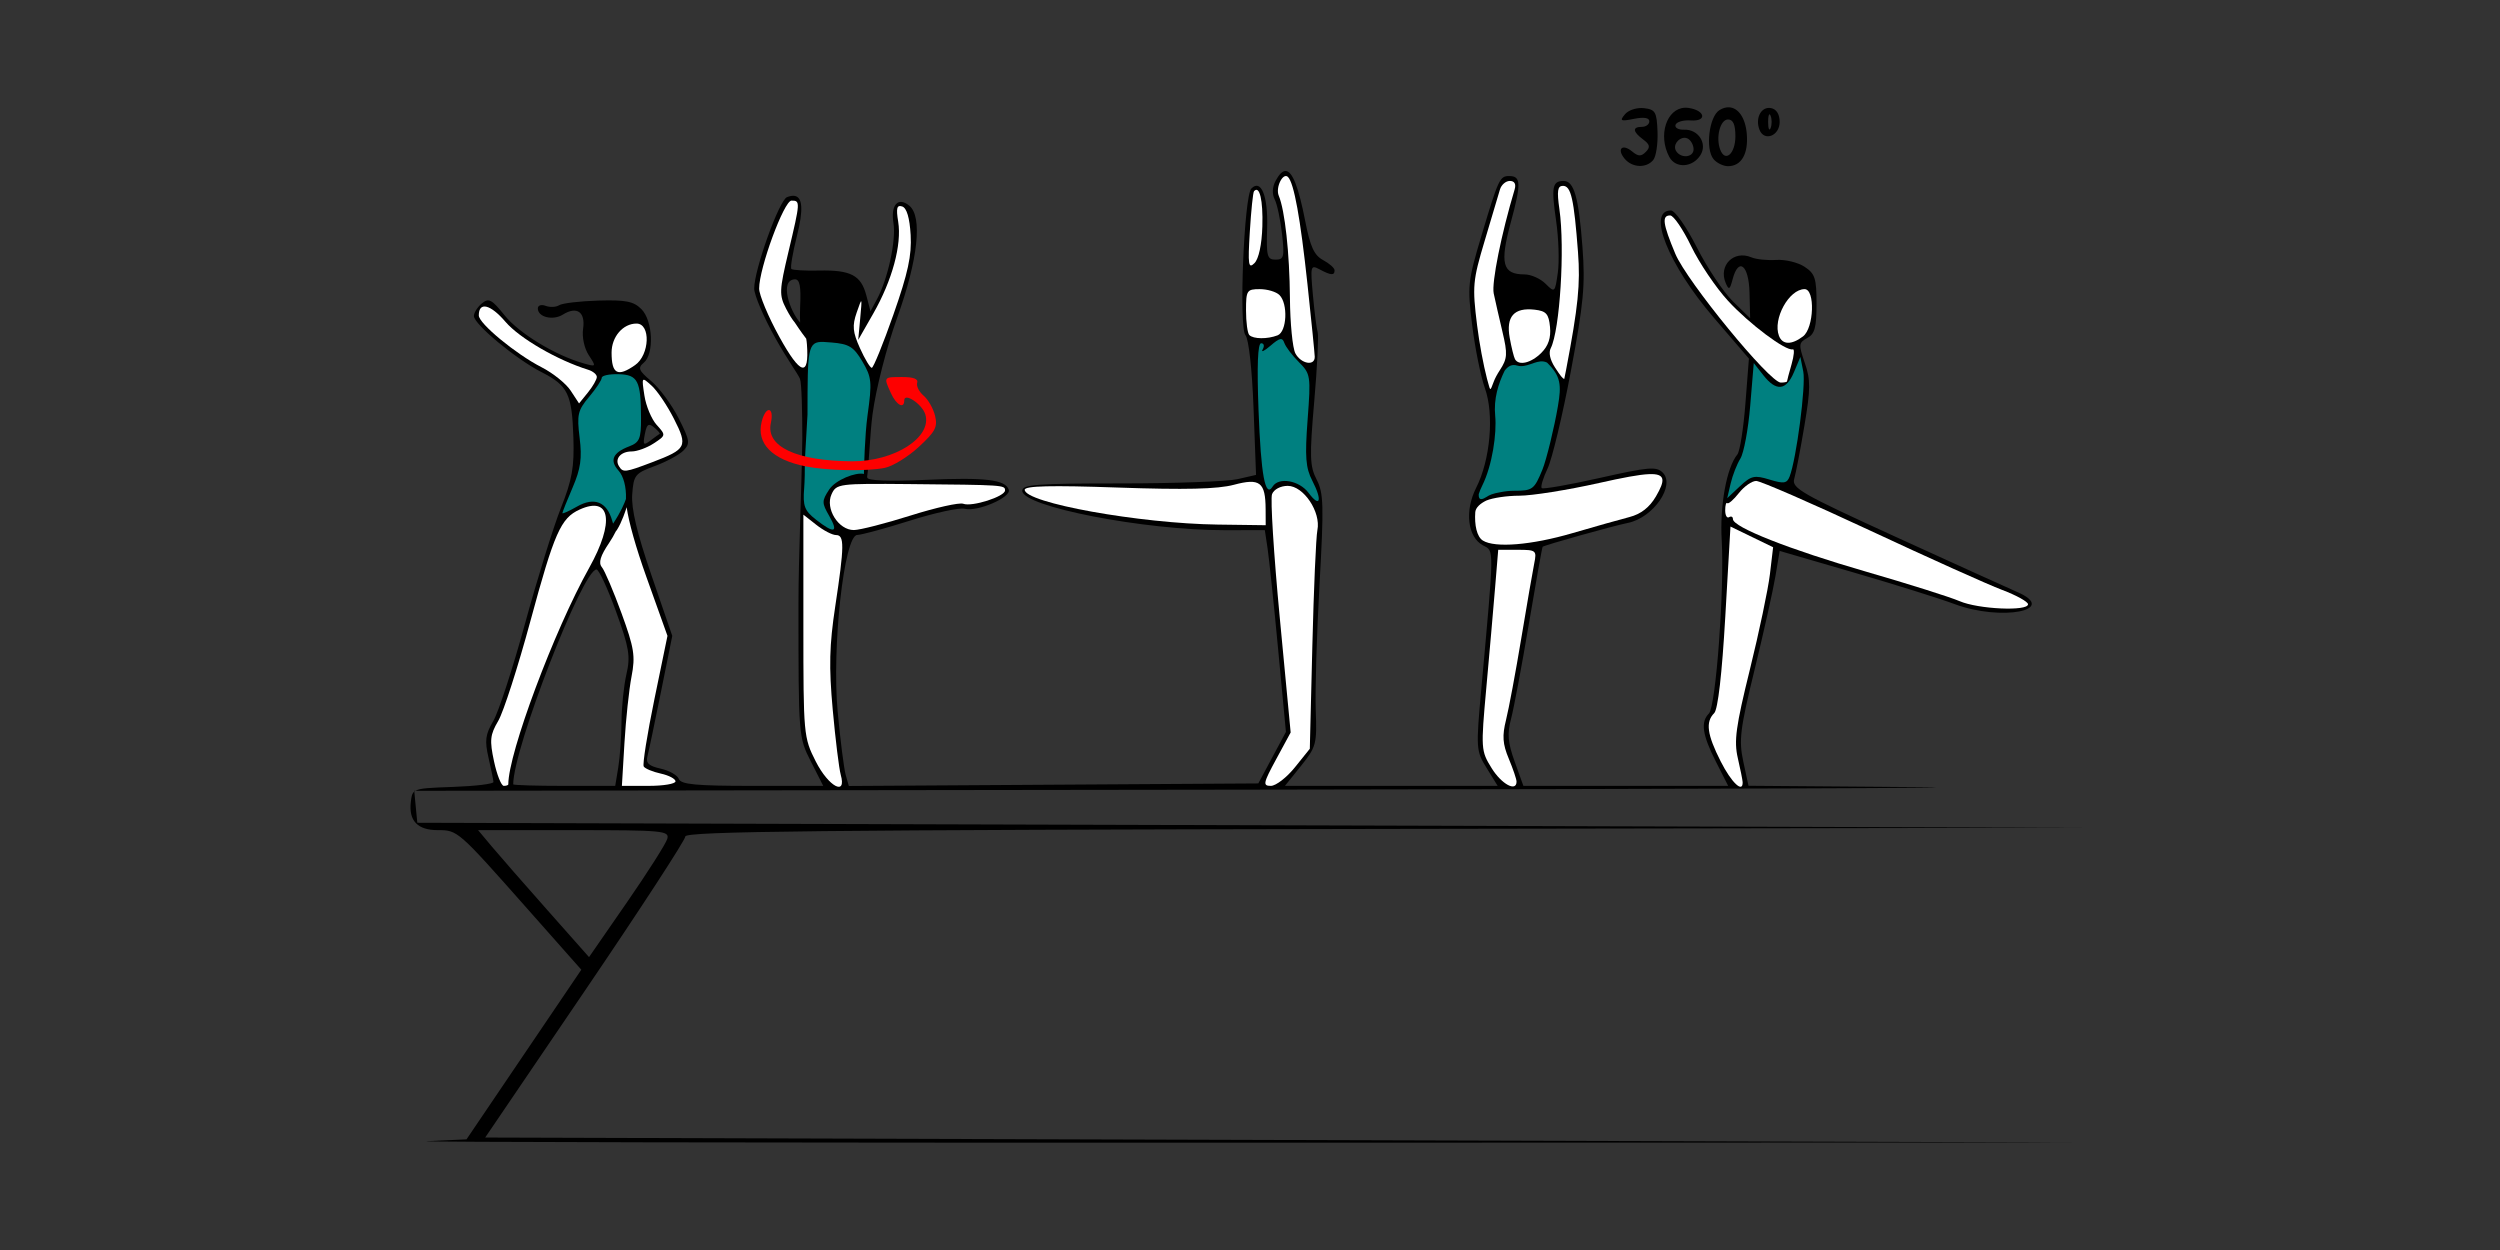 <?xml version="1.0" encoding="UTF-8" standalone="no"?>
<!-- Created with Inkscape (http://www.inkscape.org/) -->

<svg
   xmlns:dc="http://purl.org/dc/elements/1.1/"
   xmlns:cc="http://creativecommons.org/ns#"
   xmlns:rdf="http://www.w3.org/1999/02/22-rdf-syntax-ns#"
   xmlns:svg="http://www.w3.org/2000/svg"
   xmlns="http://www.w3.org/2000/svg"
   xmlns:sodipodi="http://sodipodi.sourceforge.net/DTD/sodipodi-0.dtd"
   xmlns:inkscape="http://www.inkscape.org/namespaces/inkscape"
   id="svg3426"
   version="1.1"
   inkscape:version="0.91 r13725"
   width="500"
   height="250"
   viewBox="0 0 500 250"
   sodipodi:docname="bb330300.svg">
  <rect x="0" y="0" width="500" height="250" fill="#333333" stroke="none"/>
  <defs
     id="defs3430" />
  <sodipodi:namedview
     pagecolor="#aeaeae"
     bordercolor="#666666"
     borderopacity="1"
     objecttolerance="10"
     gridtolerance="10"
     guidetolerance="10"
     inkscape:pageopacity="0"
     inkscape:pageshadow="2"
     inkscape:window-width="1710"
     inkscape:window-height="986"
     id="namedview3428"
     showgrid="false"
     inkscape:zoom="1.3787238"
     inkscape:cx="222.75114"
     inkscape:cy="145.9963"
     inkscape:window-x="0"
     inkscape:window-y="0"
     inkscape:window-maximized="0"
     inkscape:current-layer="svg3426" />
  <g
     id="g4718"
     transform="translate(-36.875,-39.376)">
    <path
       sodipodi:nodetypes="cssssssscccssscccccccccscssssscsssscccssscsscsccccsssccccsscssssssssssssscssssssssscssccscccssscscssssscscccsscccssscccccsscssscsssssssssssssssscccccsssscssssscccccssssssssssccsss"
       inkscape:connector-curvature="0"
       id="path4682"
       d="m 293.973,73.57 c -0.628,0.002 -1.285,0.677 -1.99,1.994 -0.653,1.22 -0.717,2.62 -0.17,3.688 0.485,0.947 1.143,4.046 1.463,6.887 0.521,4.631 0.389,5.164 -1.297,5.164 -1.677,0 -1.858,-0.684 -1.676,-6.34 0.205,-6.356 -1.211,-9.885 -3.16,-7.875 -1.464,1.51 -2.52,27.704 -1.182,29.316 0.663,0.799 1.333,6.839 1.625,14.656 l 0.498,13.297 -3.707,0.85 c -2.038,0.468 -12.559,0.852 -23.379,0.852 -16.831,0 -19.674,0.212 -19.674,1.475 0,3.156 24.371,7.899 40.49,7.879 l 8.027,-0.01 0.555,3.689 c 0.304,2.029 1.254,11.107 2.109,20.176 l 1.555,16.49 -2.76,5.15 -2.762,5.152 -40.949,0.256 -40.949,0.256 -0.627,-2.223 c -0.345,-1.223 -1.061,-6.872 -1.594,-12.553 -1.207,-12.869 1.28,-35.398 3.91,-35.428 0.835,-0.01 5.589,-1.303 10.564,-2.873 4.975,-1.57 9.887,-2.636 10.916,-2.367 2.524,0.66 9.334,-2.272 8.824,-3.801 -0.68,-2.04 -4.664,-2.51 -16.736,-1.975 -7.237,0.321 -11.559,0.152 -11.559,-0.451 0,-0.065 -0.024,-0.114 -0.037,-0.17 0.342,-2.069 0.567,-8.624 1.076,-12.461 0.676,-5.094 2.787,-13.352 4.984,-19.494 4.134,-11.554 5.043,-20.05 2.381,-22.26 -2.238,-1.858 -3.767,-0.186 -3.174,3.469 0.559,3.442 -1.119,11.191 -3.297,15.23 l -1.301,2.414 -0.83,-3.176 c -1.053,-4.026 -3.124,-5.111 -9.473,-4.967 -2.792,0.064 -5.275,-0.082 -5.518,-0.324 -0.242,-0.242 0.261,-3.224 1.117,-6.623 1.316,-5.225 1.146,-7.821 -0.561,-7.998 -0.394,-0.041 -0.869,0.047 -1.428,0.262 -1.568,0.602 -6.564,14.516 -6.564,18.281 0,1.284 1.876,5.71 4.284,10.007 2.408,4.297 4.469,7.058 4.874,8.054 0.333,0.818 0.471,6.724 0.467,11.82 -0.156,11.232 -0.762,23.278 -0.771,33.281 0,26.399 0.011,26.557 2.475,31.418 l 2.477,4.885 -14.174,0 c -11.269,0 -14.283,-0.283 -14.705,-1.383 -0.292,-0.76 -1.928,-1.689 -3.637,-2.064 -2.366,-0.52 -2.996,-1.108 -2.641,-2.465 0.256,-0.98 1.478,-6.801 2.715,-12.936 l 2.25,-11.152 -4.156,-12.104 c -2.898,-8.44 -4.065,-13.345 -3.855,-16.207 0.281,-3.842 0.567,-4.203 4.488,-5.646 2.304,-0.848 4.887,-2.24 5.738,-3.092 1.409,-1.409 1.324,-1.991 -0.943,-6.467 -1.371,-2.705 -3.828,-6.042 -5.459,-7.414 -2.534,-2.132 -2.755,-2.669 -1.523,-3.691 2.129,-1.767 1.841,-8.423 -0.465,-10.729 -1.56,-1.56 -3.118,-1.871 -8.605,-1.709 -3.686,0.109 -7.216,0.526 -7.844,0.926 -0.627,0.4 -1.845,0.457 -2.705,0.127 -0.865,-0.332 -1.562,-0.1 -1.562,0.52 0,1.737 3.011,2.476 5.008,1.229 2.79,-1.742 4.54,-0.524 4.049,2.82 -0.246,1.679 0.232,3.924 1.131,5.295 1.541,2.352 1.527,2.37 -1.127,1.609 -5.647,-1.619 -12.836,-6.001 -15.695,-9.564 -2.585,-3.223 -3.185,-3.537 -4.564,-2.393 -0.874,0.725 -1.59,1.859 -1.59,2.52 0,1.63 8.409,8.61 13.504,11.209 5.314,2.711 6.113,4.348 6.398,13.1 0.193,5.927 -0.25,8.422 -2.5,14.088 -1.504,3.787 -4.732,14.189 -7.174,23.115 -2.442,8.927 -5.296,17.689 -6.344,19.473 -1.591,2.71 -1.748,3.926 -0.951,7.379 0.525,2.274 0.965,4.446 0.979,4.83 0.013,0.384 -3.629,0.827 -8.092,0.984 -4.599,0.162 -6.588,0.237 -7.51,0.777 l 167.289,-0.232 c 92.14,-0.128 152.18,-0.354 133.424,-0.504 l -34.102,-0.271 -1.039,-4.846 c -0.917,-4.278 -0.652,-6.431 2.273,-18.43 1.822,-7.473 3.692,-15.861 4.156,-18.641 l 0.846,-5.053 14.754,4.297 c 8.115,2.363 17.229,5.218 20.252,6.344 9.324,3.472 20.906,1.24 12.529,-2.414 -1.8,-0.785 -12.71,-5.736 -24.246,-11.004 -18.915,-8.638 -20.915,-9.78 -20.379,-11.627 0.327,-1.126 1.244,-5.913 2.039,-10.637 1.243,-7.386 1.254,-9.146 0.076,-12.564 -1.266,-3.675 -1.229,-4.05 0.49,-4.971 1.504,-0.805 1.861,-2.114 1.861,-6.84 0,-5.116 -0.3,-6.041 -2.408,-7.422 -1.324,-0.868 -3.87,-1.48 -5.656,-1.361 -1.786,0.119 -4.022,-0.114 -4.969,-0.518 -3.509,-1.495 -6.628,1.622 -5.135,5.133 0.628,1.475 0.825,1.369 1.379,-0.738 1.185,-4.506 3.245,-2.883 3.383,2.666 l 0.127,5.125 -3.443,-3.367 c -1.894,-1.852 -5.135,-6.704 -7.203,-10.781 -2.091,-4.122 -4.398,-7.414 -5.195,-7.414 -4.88,0 -0.557,10.811 8.578,21.455 l 7.016,8.174 -0.703,9.039 c -0.387,4.972 -1.109,9.531 -1.604,10.131 -2.154,2.612 -3.543,10.25 -3.131,17.211 0.571,9.657 -1.171,33.212 -2.559,34.6 -1.694,1.694 -1.327,4.26 1.375,9.592 l 2.477,4.885 -20.48,0 -20.479,0 -1.732,-4.82 c -1.38,-3.838 -1.531,-5.594 -0.732,-8.607 0.552,-2.082 2.156,-10.634 3.564,-19.006 1.408,-8.371 2.646,-15.296 2.75,-15.389 0.378,-0.336 14.039,-4.161 17.055,-4.775 5.07,-1.033 9.539,-7.486 6.967,-10.059 -1.266,-1.266 -2.796,-1.135 -12.588,1.066 -6.131,1.379 -11.36,2.294 -11.619,2.035 -0.259,-0.259 0.269,-2.019 1.172,-3.912 0.903,-1.893 2.993,-10.629 4.645,-19.414 2.568,-13.657 2.906,-17.257 2.336,-24.826 -0.754,-10.019 -1.678,-13.279 -3.762,-13.279 -2.276,0 -2.503,1.191 -1.516,7.939 0.509,3.477 0.665,8.16 0.346,10.406 -0.571,4.013 -0.613,4.051 -2.451,2.213 -1.029,-1.029 -2.923,-1.869 -4.209,-1.869 -4.429,0 -4.99,-2.152 -2.729,-10.471 2.095,-7.707 2.038,-9.203 -0.344,-9.203 -1.873,0 -2.151,0.599 -5.486,11.746 -2.802,9.365 -2.891,10.207 -1.904,18.148 0.569,4.58 1.717,10.24 2.549,12.578 1.868,5.25 1.068,14.308 -1.754,19.871 -2.344,4.62 -1.725,9.871 1.355,11.52 2.269,1.214 2.283,-0.129 -0.318,28.576 -1.1,12.134 -1.074,12.52 1.066,15.982 l 2.193,3.549 -21.273,0 -21.275,0 3.215,-4 c 3.045,-3.789 3.203,-4.378 2.951,-11.066 -0.146,-3.886 0.191,-15.181 0.748,-25.1 0.895,-15.93 0.829,-18.389 -0.564,-21.084 -1.384,-2.676 -1.445,-4.597 -0.49,-15.615 0.599,-6.91 0.912,-13.135 0.695,-13.834 -0.216,-0.699 -0.648,-4.049 -0.957,-7.445 -0.535,-5.867 -0.468,-6.125 1.328,-5.164 2.29,1.225 3.004,1.271 3.004,0.193 0,-0.45 -1.033,-1.37 -2.295,-2.045 -1.791,-0.959 -2.574,-2.666 -3.572,-7.789 -1.322,-6.788 -2.566,-10.036 -3.947,-10.031 z m -98.117,21.666 c 0.971,0 1.246,1.424 1.049,5.447 -0.062,1.262 -0.051,2.335 -0.002,3.203 -2.037,-2.203 -4.229,-8.504 -1.047,-8.65 z m -29.137,29.117 c 0.246,-0.016 0.559,0.163 0.977,0.51 0.759,0.63 1.258,1.209 1.109,1.285 -0.148,0.076 -0.983,0.681 -1.855,1.344 -1.378,1.047 -1.525,0.876 -1.111,-1.285 0.24,-1.255 0.47,-1.826 0.881,-1.854 z m -10.547,28.918 c 0.476,0 2.234,3.78 3.906,8.4 2.639,7.293 2.913,8.949 2.084,12.543 -0.526,2.277 -0.971,6.573 -0.99,9.549 -0.019,2.976 -0.309,7.071 -0.645,9.1 l -0.609,3.688 -10.199,0 c -5.61,0 -10.201,-0.139 -10.201,-0.311 0,-7.137 13.888,-42.969 16.654,-42.969 z"
       style="fill:#000000" />
    <path
       id="path4680"
       d="m 119.959,197.535 -0.238,0 0.016,0.154 c 0.066,-0.056 0.141,-0.106 0.223,-0.154 z"
       style="fill:#000000"
       inkscape:connector-curvature="0" />
    <path
       id="path4678"
       d="m 119.736,197.689 c -0.498,0.42 -0.579,1.07 -0.699,2.119 -0.429,3.74 1.361,5.596 5.396,5.596 3.986,0 4.012,0.024 17.873,15.68 l 10.832,12.236 -11.482,16.963 -11.482,16.965 -7.869,0.355 c -4.328,0.195 68.707,0.335 162.301,0.312 l 170.17,-0.041 -160.432,-0.496 -160.432,-0.496 20.018,-29.475 c 11.009,-16.211 20.016,-30.045 20.016,-30.74 0,-1.023 26.805,-1.31 140.416,-1.506 l 140.414,-0.24 -167.219,-0.496 -167.219,-0.496 -0.309,-3.197 -0.293,-3.043 z m 12.754,7.715 19.16,0 c 17.772,0 19.126,0.124 18.689,1.721 -0.259,0.947 -3.888,6.661 -8.064,12.697 l -7.594,10.975 -8.32,-9.389 c -4.576,-5.163 -9.569,-10.876 -11.096,-12.695 l -2.775,-3.309 z"
       style="fill:#000000"
       inkscape:connector-curvature="0" />
    <path
       id="path4676"
       d="m 195.176,79.498 c 1.787,0 1.773,0.215 -0.607,10.236 -1.842,7.758 -1.88,8.657 -0.467,11.389 0.626,1.211 1.288,2.253 1.699,2.713 0,0 0.002,0.002 0.002,0.002 1.246,1.891 2.101,2.998 2.314,3.273 0.063,0.341 0.114,0.726 0.145,1.146 0.481,6.636 -1.279,6.168 -5.49,-1.461 -2.24,-4.057 -4.07,-8.427 -4.07,-9.711 0,-4.084 4.971,-17.588 6.475,-17.588 z"
       style="fill:#ffffff"
       inkscape:connector-curvature="0" />
    <path
       id="path4672"
       d="m 201.576,107.762 c 0.461,0.014 0.988,0.061 1.592,0.111 3.532,0.292 4.44,0.851 6.184,3.807 1.87,3.169 1.958,4.089 1.025,10.795 -0.544,3.914 -0.711,10.741 -0.721,11.691 -1.618,-0.404 -5.671,1.176 -6.943,3.117 -1.496,2.283 -1.493,2.669 0.012,5.291 1.93,3.362 1.007,3.611 -2.668,0.721 -2.3,-1.809 -2.632,-2.703 -2.346,-6.301 0.098,-1.226 0.157,-3.577 0.137,-5.518 l 0.527,-9.189 c 0.027,-13.14 -0.022,-14.626 3.201,-14.525 z"
       style="fill:#008080"
       inkscape:connector-curvature="0" />
    <path
       id="path4205"
       d="m 138.535,196.24 c 0,-6.23 9.161,-30.755 16.17,-43.288 5.155,-9.218 4.289,-14.487 -1.918,-11.659 -3.76,1.713 -5.039,4.615 -9.834,22.306 -2.493,9.197 -5.384,18.173 -6.426,19.947 -1.645,2.801 -1.756,3.868 -0.845,8.115 0.577,2.689 1.455,4.89 1.951,4.89 0.496,0 0.902,-0.14 0.902,-0.311 z"
       style="fill:#ffffff"
       inkscape:connector-curvature="0" />
    <path
       id="path4694"
       d="m 160.602,114.217 c -1.858,-0.053 -3.377,0.269 -3.377,0.715 0,0.446 -1.141,2.165 -2.533,3.82 -2.264,2.691 -2.464,3.557 -1.891,8.189 0.506,4.085 0.209,6.188 -1.402,9.936 -1.124,2.615 -2.043,4.919 -2.043,5.119 0,0.2 1.319,-0.391 2.932,-1.312 3.444,-1.968 5.969,-0.947 7.029,2.844 0.071,0.252 0.116,0.382 0.174,0.574 1.547,-2.318 2.286,-4.097 2.578,-4.934 3.7e-4,-0.013 -0.002,-0.032 -0.002,-0.045 0.087,-2.325 -0.486,-4.514 -1.463,-5.594 -1.869,-2.066 -1.19,-3.624 2.127,-4.885 2.043,-0.777 2.361,-1.536 2.35,-5.596 -0.022,-7.534 -0.626,-8.723 -4.479,-8.832 z"
       style="fill:#008080"
       inkscape:connector-curvature="0" />
    <path
       id="path4201"
       d="m 162.205,140.82 c -0.171,0.55 -0.942,2.98 -1.957,4.562 -0.081,0.126 -0.148,0.194 -0.221,0.283 -0.35,0.71 -0.769,1.466 -1.285,2.227 -1.796,2.647 -2.219,4.042 -1.492,4.918 0.558,0.672 2.324,4.814 3.926,9.203 2.539,6.956 2.798,8.58 2.01,12.652 -0.497,2.57 -1.136,8.546 -1.418,13.279 l -0.514,8.605 5.363,0 c 2.949,0 5.361,-0.406 5.361,-0.904 0,-0.498 -1.323,-1.196 -2.939,-1.551 -1.617,-0.355 -3.155,-0.994 -3.418,-1.42 -0.263,-0.426 0.698,-6.48 2.135,-13.451 l 2.613,-12.674 -4.223,-11.805 c -2.094,-5.852 -3.524,-10.964 -3.941,-13.926 z"
       style="fill:#ffffff"
       inkscape:connector-curvature="0" />
    <path
       id="path4199"
       d="m 205.026,194.338 c -0.344,-1.217 -1.067,-7.082 -1.606,-13.033 -0.778,-8.589 -0.674,-12.848 0.505,-20.656 1.835,-12.146 1.858,-14.263 0.154,-14.263 -0.739,0 -2.509,-0.917 -3.935,-2.039 l -2.592,-2.039 0,22.236 c 0,21.808 0.048,22.33 2.476,27.122 2.562,5.056 6.225,7.014 4.997,2.672 z"
       style="fill:#ffffff"
       inkscape:connector-curvature="0" />
    <path
       id="path4197"
       d="m 295.856,192.84 2.982,-3.711 0.508,-20.634 c 0.279,-11.349 0.733,-21.74 1.008,-23.093 0.737,-3.619 -2.768,-8.853 -5.929,-8.853 -1.445,0 -2.775,0.704 -3.143,1.665 -0.351,0.915 0.343,12.012 1.543,24.66 l 2.182,22.995 -2.893,5.341 c -2.611,4.821 -2.715,5.341 -1.067,5.341 1.004,0 3.168,-1.67 4.809,-3.711 z"
       style="fill:#ffffff"
       inkscape:connector-curvature="0" />
    <path
       id="path4195"
       d="m 340.181,195.688 c 0,-0.475 -0.699,-2.536 -1.553,-4.581 -1.226,-2.933 -1.341,-4.567 -0.548,-7.743 0.553,-2.214 1.925,-9.559 3.05,-16.321 1.125,-6.763 2.292,-13.513 2.594,-15.001 0.525,-2.586 0.379,-2.705 -3.328,-2.705 l -3.877,0 -0.63,7.623 c -0.347,4.193 -1.137,13.219 -1.757,20.059 -1.1,12.134 -1.074,12.521 1.067,15.984 1.989,3.218 4.984,4.831 4.984,2.685 z"
       style="fill:#ffffff"
       inkscape:connector-curvature="0" />
    <path
       id="path4193"
       d="m 385.405,195.814 c -0.013,-0.406 -0.449,-2.577 -0.968,-4.826 -0.79,-3.422 -0.396,-6.308 2.416,-17.706 1.848,-7.49 3.649,-16.057 4.003,-19.039 l 0.643,-5.421 -4.265,-2.068 -4.265,-2.068 -1.038,18.069 c -0.654,11.384 -1.473,18.504 -2.213,19.244 -1.77,1.77 -1.433,4.271 1.301,9.667 2.148,4.238 4.46,6.425 4.386,4.148 z"
       style="fill:#ffffff"
       inkscape:connector-curvature="0" />
    <path
       id="path4191"
       d="m 442.48,160.227 c 0,-0.502 -2.324,-1.79 -5.164,-2.862 -2.84,-1.072 -14.724,-6.415 -26.409,-11.874 -11.685,-5.459 -21.944,-9.926 -22.798,-9.926 -0.854,0 -2.412,1.092 -3.461,2.426 -1.049,1.334 -2.093,2.241 -2.32,2.014 -0.226,-0.226 -0.412,0.42 -0.412,1.437 0,1.017 0.348,1.633 0.773,1.371 0.425,-0.263 0.773,-0.09 0.773,0.383 0,1.615 11.292,6.072 26.643,10.515 8.432,2.441 16.842,5.093 18.689,5.895 3.71,1.61 13.687,2.063 13.687,0.621 z"
       style="fill:#ffffff"
       inkscape:connector-curvature="0" />
    <path
       sodipodi:nodetypes="ssssccsssss"
       inkscape:connector-curvature="0"
       id="path4716"
       d="m 338.838,75.564 c -0.811,0 -1.7,0.774 -1.975,1.721 -0.274,0.947 -1.647,5.561 -3.053,10.254 -2.387,7.97 -2.487,9.084 -1.516,16.898 0.449,3.61 1.252,7.882 1.979,10.684 0.724,2.408 0.498,2.867 1.379,0.518 0.221,-0.579 0.627,-1.367 1.182,-2.213 1.523,-2.325 1.588,-3.242 0.527,-7.709 -0.662,-2.788 -1.448,-6.237 -1.746,-7.662 -0.443,-2.117 1.539,-11.963 4.182,-20.77 0.331,-1.104 -0.013,-1.721 -0.959,-1.721 z"
       style="fill:#ffffff" />
    <path
       sodipodi:nodetypes="sssscsss"
       inkscape:connector-curvature="0"
       id="path4714"
       d="m 349.467,76.547 c -1.083,0 -1.236,1.002 -0.709,4.672 1.12,7.804 0.096,24.206 -1.736,27.803 -0.442,0.867 -0.179,2.282 0.891,3.912 1.07,1.63 1.48,2.147 1.816,2.227 0.118,-0.599 0.246,-1.183 0.359,-1.781 2.433,-12.784 2.874,-17.139 2.389,-23.553 -0.81,-10.703 -1.393,-13.279 -3.01,-13.279 z"
       style="fill:#ffffff" />
    <path
       sodipodi:nodetypes="cccscccccssccc"
       inkscape:connector-curvature="0"
       id="path4712"
       d="m 345.564,111.67 c -1.672,-0.225 -3.405,1.355 -5.248,0.822 -0.96,-0.305 -1.761,0.019 -2.506,1.01 -1.271,2.605 -2.228,5.636 -1.895,9.049 0.333,3.413 -0.553,9.897 -2.619,13.998 -0.263,0.522 -0.486,1.079 -0.676,1.654 -0.077,1.424 0.785,1.041 1.584,0.549 0.478,-0.326 1.185,-0.687 2.816,-0.947 0.86,-0.173 1.768,-0.275 2.609,-0.275 3.778,-0.003 4.086,-0.231 5.732,-4.234 0.795,-1.935 2.388,-8.484 3.098,-12.686 0.709,-4.202 0.622,-5.982 -2.184,-8.721 -0.237,-0.117 -0.474,-0.187 -0.713,-0.219 z"
       style="fill:#008080" />
    <path
       sodipodi:nodetypes="cssccssssc"
       inkscape:connector-curvature="0"
       id="path4189"
       d="m 366.689,134.205 c -2.001,0.08 -5.231,0.699 -10.031,1.775 -6.218,1.395 -13.382,2.537 -15.922,2.537 -2.436,0 -5.32,0.43 -6.596,0.969 -1.153,0.556 -2.122,1.365 -2.209,2.309 -0.186,2.584 0.311,4.926 1.506,5.684 2.402,1.522 9.754,0.917 17.914,-1.471 4.406,-1.289 9.541,-2.738 11.412,-3.221 2.293,-0.592 4.02,-1.934 5.295,-4.117 1.89,-3.236 1.966,-4.599 -1.369,-4.465 z"
       style="fill:#ffffff" />
    <path
       id="path4187"
       d="m 218.992,142.482 c 5.029,-1.587 9.769,-2.646 10.534,-2.352 1.741,0.668 8.357,-1.448 8.357,-2.673 0,-1.074 -0.242,-1.09 -19.068,-1.264 -14.212,-0.131 -14.671,-0.071 -15.632,2.038 -1.308,2.87 1.387,7.179 4.476,7.154 1.205,-0.01 6.305,-1.316 11.334,-2.903 z"
       style="fill:#ffffff"
       inkscape:connector-curvature="0" />
    <path
       id="path4185"
       d="m 290,141.222 c -0.026,-5.425 -1.138,-6.282 -6.347,-4.889 -3.244,0.868 -9.714,1.022 -23.169,0.555 -13.382,-0.465 -18.668,-0.341 -18.668,0.44 0,2.612 22.98,6.758 38.608,6.964 l 9.591,0.127 -0.015,-3.197 z"
       style="fill:#ffffff"
       inkscape:connector-curvature="0" />
    <path
       id="path4183"
       d="m 299.336,135.52 c -1.329,-2.57 -1.497,-4.756 -0.938,-12.212 0.658,-8.771 0.598,-9.165 -1.739,-11.501 -1.331,-1.331 -2.642,-3.058 -2.913,-3.839 -0.402,-1.158 -0.914,-1.057 -2.773,0.548 -1.254,1.082 -1.957,1.414 -1.561,0.738 0.395,-0.676 0.258,-1.23 -0.306,-1.23 -0.685,0 -0.858,4.45 -0.523,13.415 0.486,13.004 1.346,17.636 2.829,15.237 1.2,-1.942 5.314,-1.22 7.164,1.258 2.325,3.115 2.815,1.56 0.76,-2.414 z"
       style="fill:#008080"
       inkscape:connector-curvature="0" />
    <path
       id="path4181"
       d="m 390.771,135.288 c 2.846,0.873 3.486,0.783 4.016,-0.571 1.364,-3.483 3.292,-18.279 2.742,-21.033 l -0.583,-2.916 -1.284,3.054 c -1.551,3.69 -3.532,3.887 -6.111,0.609 l -1.923,-2.445 -0.711,8.541 c -0.391,4.698 -1.276,9.45 -1.965,10.56 -0.69,1.111 -1.564,3.347 -1.943,4.97 l -0.689,2.951 2.534,-2.38 c 2.25,-2.113 2.913,-2.263 5.919,-1.341 z"
       style="fill:#008080"
       inkscape:connector-curvature="0" />
    <path
       id="path4179"
       d="m 167.314,131.82 c 6.901,-2.621 7.163,-3.142 4.356,-8.676 -1.336,-2.636 -3.343,-5.617 -4.46,-6.626 -2.023,-1.828 -2.028,-1.821 -1.452,1.967 0.318,2.091 1.423,4.735 2.456,5.875 1.857,2.051 1.85,2.091 -0.587,3.689 -1.356,0.888 -3.34,1.615 -4.409,1.615 -2.192,0 -3.465,1.473 -2.552,2.951 0.813,1.316 1.216,1.268 6.647,-0.795 z"
       style="fill:#ffffff"
       inkscape:connector-curvature="0" />
    <path
       id="path4175"
       d="m 156.24,114.769 c 0,-0.498 -0.775,-1.146 -1.721,-1.439 -6.14,-1.903 -13.732,-6.302 -16.542,-9.584 -3.026,-3.535 -5.344,-4.091 -5.344,-1.282 0,1.618 7.422,7.741 12.561,10.363 2.273,1.159 4.888,3.262 5.812,4.672 l 1.68,2.564 1.777,-2.194 c 0.977,-1.207 1.777,-2.602 1.777,-3.1 z"
       style="fill:#ffffff"
       inkscape:connector-curvature="0" />
    <path
       id="path4173"
       d="m 394.281,115.641 c 0,-0.139 0.408,-1.677 0.908,-3.417 0.499,-1.741 0.61,-3.081 0.246,-2.979 -1.396,0.392 -8.723,-5.097 -12.957,-9.706 -2.435,-2.65 -5.754,-7.572 -7.377,-10.937 -1.623,-3.365 -3.504,-6.126 -4.18,-6.135 -1.722,-0.023 -1.501,1.649 1.014,7.664 2.313,5.532 18.88,25.763 21.097,25.763 0.688,0 1.25,-0.114 1.25,-0.252 z"
       style="fill:#ffffff"
       inkscape:connector-curvature="0" />
    <path
       id="path4171"
       d="m 163.891,112.394 c 2.938,-2.058 3.155,-8.305 0.289,-8.305 -2.714,0 -4.988,2.648 -4.988,5.808 0,4.294 1.213,4.939 4.699,2.497 z"
       style="fill:#ffffff"
       inkscape:connector-curvature="0" />
    <path
       id="path4169"
       d="m 299.823,110.729 c -0.016,-0.676 -0.67,-7.205 -1.453,-14.509 -1.418,-13.22 -2.693,-20.241 -3.895,-21.444 -1.001,-1.001 -2.537,2.105 -1.849,3.738 1.231,2.922 2.166,11.485 2.237,20.475 0.04,5.04 0.53,10.02 1.09,11.066 1.131,2.113 3.916,2.598 3.871,0.673 z"
       style="fill:#ffffff"
       inkscape:connector-curvature="0" />
    <path
       id="path4167"
       d="m 345.157,109.933 c 1.389,-1.389 1.93,-3.012 1.721,-5.164 -0.254,-2.62 -0.761,-3.191 -3.068,-3.456 -4.123,-0.473 -5.76,1.368 -4.994,5.617 0.352,1.954 0.829,3.884 1.061,4.29 0.774,1.358 3.236,0.758 5.281,-1.288 z"
       style="fill:#ffffff"
       inkscape:connector-curvature="0" />
    <path
       id="path4165"
       d="m 397.478,106.655 c 2.2,-1.67 2.461,-9.451 0.316,-9.451 -3.124,0 -6.411,5.992 -5.125,9.342 0.694,1.807 2.517,1.848 4.809,0.108 z"
       style="fill:#ffffff"
       inkscape:connector-curvature="0" />
    <path
       id="path4163"
       d="m 292.394,106.443 c 1.861,-0.714 2.122,-6.312 0.376,-8.059 -0.649,-0.649 -2.42,-1.18 -3.935,-1.18 -2.593,0 -2.754,0.25 -2.754,4.262 0,2.344 0.295,4.558 0.656,4.918 0.818,0.818 3.603,0.847 5.657,0.059 z"
       style="fill:#ffffff"
       inkscape:connector-curvature="0" />
    <path
       id="path4161"
       d="m 289.347,84.645 c 0.156,-5.248 -0.559,-8.266 -1.667,-7.032 -0.202,0.225 -0.58,3.871 -0.84,8.1 -0.409,6.655 -0.284,7.502 0.929,6.289 0.854,-0.854 1.47,-3.725 1.578,-7.358 z"
       style="fill:#ffffff"
       inkscape:connector-curvature="0" />
    <path
       id="path4155"
       d="m 215.563,102.279 c 2.915,-8.3 3.677,-11.825 3.442,-15.907 -0.197,-3.415 -0.784,-5.403 -1.682,-5.699 -1.077,-0.355 -1.255,0.316 -0.81,3.056 0.743,4.579 -1.19,11.712 -4.967,18.325 l -3.027,5.299 0.402,-4.337 c 0.398,-4.301 0.392,-4.31 -0.71,-1.13 -0.916,2.643 -0.8,3.896 0.659,7.131 0.973,2.159 2.035,3.925 2.359,3.925 0.324,0 2.274,-4.798 4.334,-10.663 z"
       style="fill:#ffffff"
       inkscape:connector-curvature="0" />
    <path
       id="path4153"
       d="m 382.688,60.836 c -0.61,-0.03 -1.264,0.152 -1.932,0.57 -2.071,1.297 -2.846,7.782 -1.172,9.799 0.642,0.774 1.945,1.408 2.895,1.408 2.669,0 4.092,-2.455 3.752,-6.473 -0.273,-3.224 -1.713,-5.216 -3.543,-5.305 z m -8.846,0.086 c -3.613,0.155 -5.445,5.469 -3.102,9.848 1.252,2.339 4.651,2.138 6.223,-0.369 1.442,-2.3 -0.406,-5.193 -3.248,-5.084 -1.161,0.045 -1.94,-0.399 -1.73,-0.984 0.209,-0.586 1.579,-0.976 3.043,-0.869 3.312,0.241 2.914,-2.013 -0.441,-2.502 -0.256,-0.037 -0.503,-0.049 -0.744,-0.039 z m 16.883,0.035 c -1.74,-0.042 -2.8,2.165 -1.961,4.352 0.938,2.445 4.043,1.255 4.043,-1.549 0,-1.536 -0.636,-2.554 -1.725,-2.764 -0.122,-0.023 -0.241,-0.036 -0.357,-0.039 z m -25.594,0.02 c -1.281,0.006 -2.652,0.516 -3.268,1.258 -1.11,1.337 -0.889,1.449 1.805,0.91 1.983,-0.397 3.072,-0.222 3.072,0.492 0,0.609 -0.665,1.107 -1.477,1.107 -1.96,0 -1.865,0.969 0.246,2.529 1.347,0.995 1.463,1.534 0.533,2.477 -0.937,0.951 -1.513,0.935 -2.729,-0.074 -1.978,-1.642 -3.148,-0.531 -1.514,1.438 1.509,1.818 4.325,1.948 5.723,0.264 0.564,-0.68 0.951,-3.225 0.859,-5.656 -0.15,-3.97 -0.426,-4.449 -2.711,-4.715 -0.177,-0.021 -0.358,-0.03 -0.541,-0.029 z m 25.676,1.271 c 0.059,0.022 0.123,0.114 0.191,0.283 0.273,0.676 0.273,1.783 0,2.459 -0.273,0.676 -0.496,0.122 -0.496,-1.23 0,-1.014 0.127,-1.578 0.305,-1.512 z m -8.328,1.02 c 1.024,0 1.475,1.03 1.475,3.361 10e-6,3.488 -2.03,5.295 -3.027,2.695 -0.944,-2.46 -0.022,-6.057 1.553,-6.057 z m -8.77,3.668 c 0.275,-0.011 0.554,0.054 0.814,0.215 0.588,0.363 1.068,1.299 1.068,2.078 0,1.656 -2.532,1.908 -3.496,0.348 -0.697,-1.128 0.423,-2.592 1.613,-2.641 z"
       style="fill:#000000"
       inkscape:connector-curvature="0" />
    <path
       style="fill:#fe0000"
       d="m 198.038,132.659 c -6.738,-1.347 -9.925,-4.58 -8.827,-8.953 0.82,-3.265 2.555,-3.008 1.835,0.272 -1.037,4.722 5.103,7.604 16.306,7.655 8.464,0.038 16.024,-4.844 14.574,-9.412 -0.648,-2.042 -4.2,-4.398 -4.2,-2.786 0,1.815 -1.57,0.979 -2.662,-1.417 -1.489,-3.269 -1.511,-3.237 2.271,-3.237 2.242,0 3.232,0.384 2.975,1.153 -0.211,0.634 0.368,1.794 1.288,2.578 0.92,0.784 1.952,2.603 2.293,4.044 0.531,2.243 0.061,3.136 -3.278,6.218 -2.144,1.98 -5.201,3.86 -6.792,4.178 -3.603,0.721 -11.441,0.575 -15.783,-0.293 z"
       id="path3470"
       inkscape:connector-curvature="0" />
  </g>
</svg>
